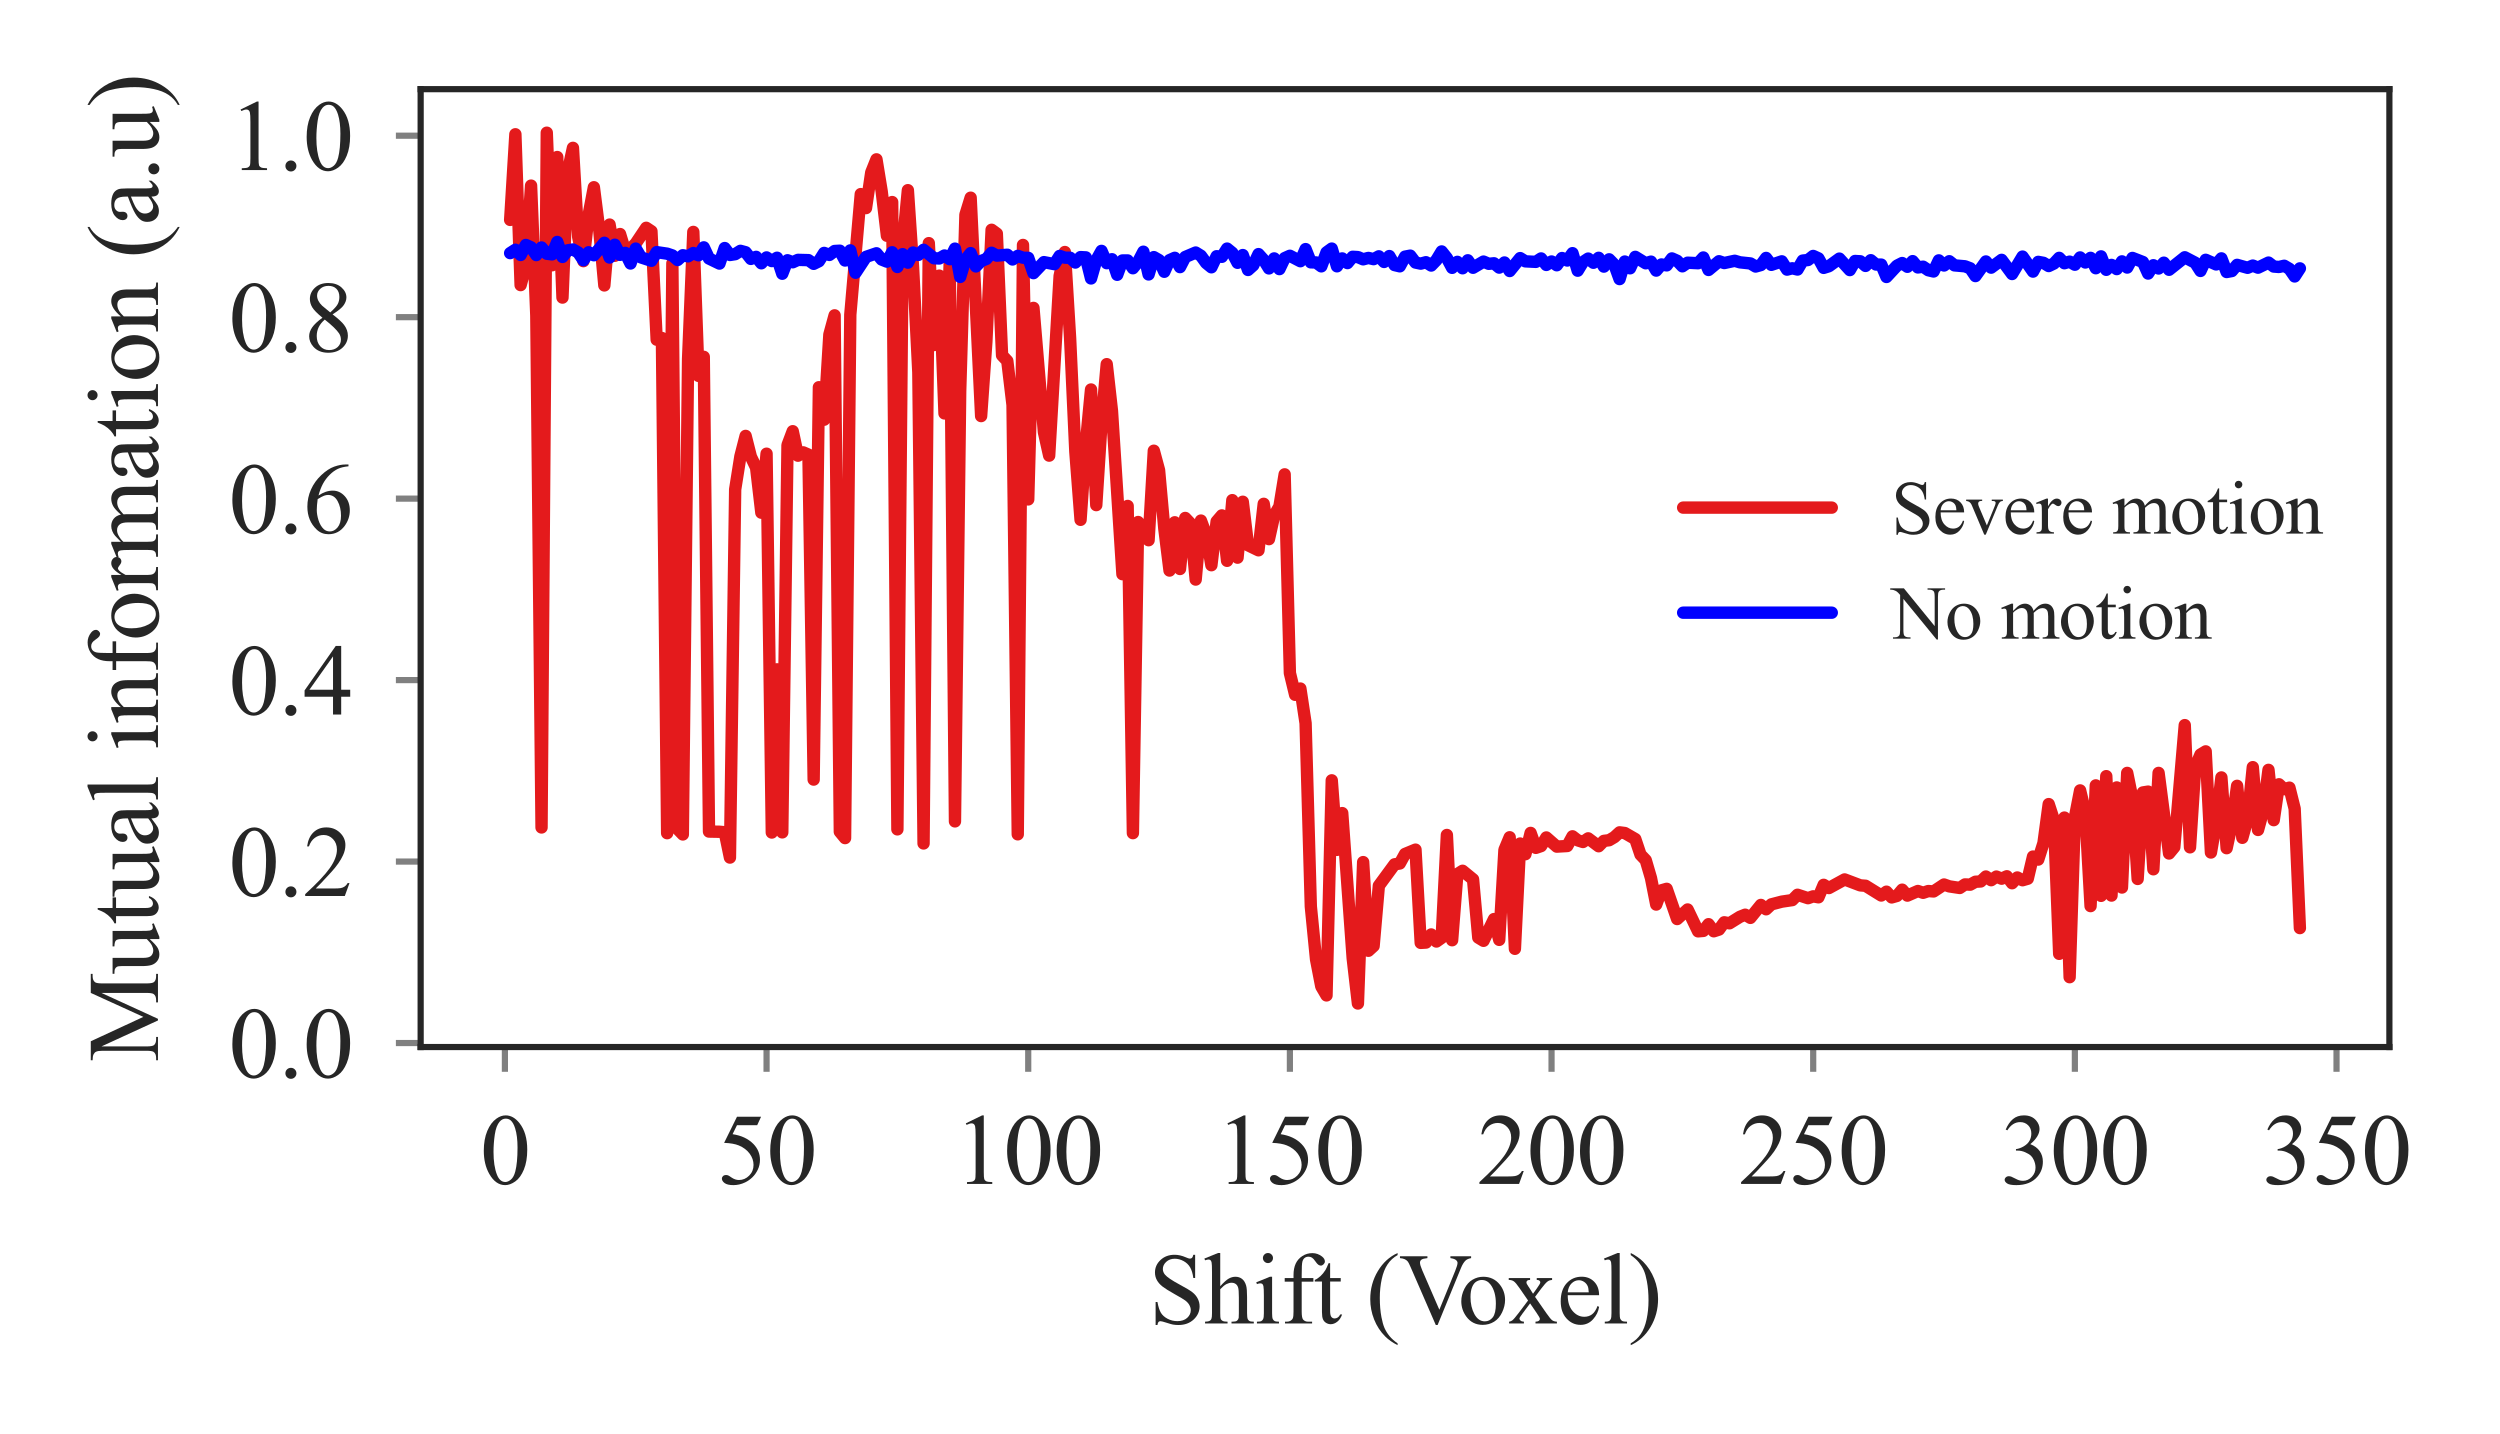 <?xml version="1.0" encoding="utf-8" standalone="no"?>
<!DOCTYPE svg PUBLIC "-//W3C//DTD SVG 1.1//EN"
  "http://www.w3.org/Graphics/SVG/1.1/DTD/svg11.dtd">
<svg xmlns:xlink="http://www.w3.org/1999/xlink" width="201.865pt" height="115.776pt" viewBox="0 0 201.865 115.776" xmlns="http://www.w3.org/2000/svg" version="1.1">
 <defs>
  <style type="text/css">*{stroke-linejoin: round; stroke-linecap: butt}</style>
 </defs>
 <g id="figure_1">
  <g id="patch_1">
   <path d="M 0 115.776 
L 201.865 115.776 
L 201.865 0 
L 0 0 
z
" style="fill: #ffffff"/>
  </g>
  <g id="axes_1">
   <g id="patch_2">
    <path d="M 33.966 84.543 
L 192.933 84.543 
L 192.933 7.2 
L 33.966 7.2 
z
" style="fill: #ffffff"/>
   </g>
   <g id="matplotlib.axis_1">
    <g id="xtick_1">
     <g id="line2d_1">
      <defs>
       <path id="m881d71e0f3" d="M 0 0 
L 0 2 
" style="stroke: #808080; stroke-width: 0.5"/>
      </defs>
      <g>
       <use xlink:href="#m881d71e0f3" x="40.769" y="84.543" style="fill: #808080; stroke: #808080; stroke-width: 0.5"/>
      </g>
     </g>
     <g id="text_1">
      <!-- 0 -->
      <g style="fill: #262626" transform="translate(38.769 95.598) scale(0.08 -0.08)">
       <defs>
        <path id="TimesNewRomanPSMT-30" d="M 231 2094 
Q 231 2819 450 3342 
Q 669 3866 1031 4122 
Q 1313 4325 1613 4325 
Q 2100 4325 2488 3828 
Q 2972 3213 2972 2159 
Q 2972 1422 2759 906 
Q 2547 391 2217 158 
Q 1888 -75 1581 -75 
Q 975 -75 572 641 
Q 231 1244 231 2094 
z
M 844 2016 
Q 844 1141 1059 588 
Q 1238 122 1591 122 
Q 1759 122 1940 273 
Q 2122 425 2216 781 
Q 2359 1319 2359 2297 
Q 2359 3022 2209 3506 
Q 2097 3866 1919 4016 
Q 1791 4119 1609 4119 
Q 1397 4119 1231 3928 
Q 1006 3669 925 3112 
Q 844 2556 844 2016 
z
" transform="scale(0.016)"/>
       </defs>
       <use xlink:href="#TimesNewRomanPSMT-30"/>
      </g>
     </g>
    </g>
    <g id="xtick_2">
     <g id="line2d_2">
      <g>
       <use xlink:href="#m881d71e0f3" x="61.897" y="84.543" style="fill: #808080; stroke: #808080; stroke-width: 0.5"/>
      </g>
     </g>
     <g id="text_2">
      <!-- 50 -->
      <g style="fill: #262626" transform="translate(57.897 95.598) scale(0.08 -0.08)">
       <defs>
        <path id="TimesNewRomanPSMT-35" d="M 2778 4238 
L 2534 3706 
L 1259 3706 
L 981 3138 
Q 1809 3016 2294 2522 
Q 2709 2097 2709 1522 
Q 2709 1188 2573 903 
Q 2438 619 2231 419 
Q 2025 219 1772 97 
Q 1413 -75 1034 -75 
Q 653 -75 479 54 
Q 306 184 306 341 
Q 306 428 378 495 
Q 450 563 559 563 
Q 641 563 702 538 
Q 763 513 909 409 
Q 1144 247 1384 247 
Q 1750 247 2026 523 
Q 2303 800 2303 1197 
Q 2303 1581 2056 1914 
Q 1809 2247 1375 2428 
Q 1034 2569 447 2591 
L 1259 4238 
L 2778 4238 
z
" transform="scale(0.016)"/>
       </defs>
       <use xlink:href="#TimesNewRomanPSMT-35"/>
       <use xlink:href="#TimesNewRomanPSMT-30" x="50"/>
      </g>
     </g>
    </g>
    <g id="xtick_3">
     <g id="line2d_3">
      <g>
       <use xlink:href="#m881d71e0f3" x="83.025" y="84.543" style="fill: #808080; stroke: #808080; stroke-width: 0.5"/>
      </g>
     </g>
     <g id="text_3">
      <!-- 100 -->
      <g style="fill: #262626" transform="translate(77.025 95.598) scale(0.08 -0.08)">
       <defs>
        <path id="TimesNewRomanPSMT-31" d="M 750 3822 
L 1781 4325 
L 1884 4325 
L 1884 747 
Q 1884 391 1914 303 
Q 1944 216 2037 169 
Q 2131 122 2419 116 
L 2419 0 
L 825 0 
L 825 116 
Q 1125 122 1212 167 
Q 1300 213 1334 289 
Q 1369 366 1369 747 
L 1369 3034 
Q 1369 3497 1338 3628 
Q 1316 3728 1258 3775 
Q 1200 3822 1119 3822 
Q 1003 3822 797 3725 
L 750 3822 
z
" transform="scale(0.016)"/>
       </defs>
       <use xlink:href="#TimesNewRomanPSMT-31"/>
       <use xlink:href="#TimesNewRomanPSMT-30" x="50"/>
       <use xlink:href="#TimesNewRomanPSMT-30" x="100"/>
      </g>
     </g>
    </g>
    <g id="xtick_4">
     <g id="line2d_4">
      <g>
       <use xlink:href="#m881d71e0f3" x="104.153" y="84.543" style="fill: #808080; stroke: #808080; stroke-width: 0.5"/>
      </g>
     </g>
     <g id="text_4">
      <!-- 150 -->
      <g style="fill: #262626" transform="translate(98.153 95.598) scale(0.08 -0.08)">
       <use xlink:href="#TimesNewRomanPSMT-31"/>
       <use xlink:href="#TimesNewRomanPSMT-35" x="50"/>
       <use xlink:href="#TimesNewRomanPSMT-30" x="100"/>
      </g>
     </g>
    </g>
    <g id="xtick_5">
     <g id="line2d_5">
      <g>
       <use xlink:href="#m881d71e0f3" x="125.281" y="84.543" style="fill: #808080; stroke: #808080; stroke-width: 0.5"/>
      </g>
     </g>
     <g id="text_5">
      <!-- 200 -->
      <g style="fill: #262626" transform="translate(119.281 95.598) scale(0.08 -0.08)">
       <defs>
        <path id="TimesNewRomanPSMT-32" d="M 2934 816 
L 2638 0 
L 138 0 
L 138 116 
Q 1241 1122 1691 1759 
Q 2141 2397 2141 2925 
Q 2141 3328 1894 3587 
Q 1647 3847 1303 3847 
Q 991 3847 742 3664 
Q 494 3481 375 3128 
L 259 3128 
Q 338 3706 661 4015 
Q 984 4325 1469 4325 
Q 1984 4325 2329 3994 
Q 2675 3663 2675 3213 
Q 2675 2891 2525 2569 
Q 2294 2063 1775 1497 
Q 997 647 803 472 
L 1909 472 
Q 2247 472 2383 497 
Q 2519 522 2628 598 
Q 2738 675 2819 816 
L 2934 816 
z
" transform="scale(0.016)"/>
       </defs>
       <use xlink:href="#TimesNewRomanPSMT-32"/>
       <use xlink:href="#TimesNewRomanPSMT-30" x="50"/>
       <use xlink:href="#TimesNewRomanPSMT-30" x="100"/>
      </g>
     </g>
    </g>
    <g id="xtick_6">
     <g id="line2d_6">
      <g>
       <use xlink:href="#m881d71e0f3" x="146.409" y="84.543" style="fill: #808080; stroke: #808080; stroke-width: 0.5"/>
      </g>
     </g>
     <g id="text_6">
      <!-- 250 -->
      <g style="fill: #262626" transform="translate(140.409 95.598) scale(0.08 -0.08)">
       <use xlink:href="#TimesNewRomanPSMT-32"/>
       <use xlink:href="#TimesNewRomanPSMT-35" x="50"/>
       <use xlink:href="#TimesNewRomanPSMT-30" x="100"/>
      </g>
     </g>
    </g>
    <g id="xtick_7">
     <g id="line2d_7">
      <g>
       <use xlink:href="#m881d71e0f3" x="167.537" y="84.543" style="fill: #808080; stroke: #808080; stroke-width: 0.5"/>
      </g>
     </g>
     <g id="text_7">
      <!-- 300 -->
      <g style="fill: #262626" transform="translate(161.537 95.598) scale(0.08 -0.08)">
       <defs>
        <path id="TimesNewRomanPSMT-33" d="M 325 3431 
Q 506 3859 782 4092 
Q 1059 4325 1472 4325 
Q 1981 4325 2253 3994 
Q 2459 3747 2459 3466 
Q 2459 3003 1878 2509 
Q 2269 2356 2469 2072 
Q 2669 1788 2669 1403 
Q 2669 853 2319 450 
Q 1863 -75 997 -75 
Q 569 -75 414 31 
Q 259 138 259 259 
Q 259 350 332 419 
Q 406 488 509 488 
Q 588 488 669 463 
Q 722 447 909 348 
Q 1097 250 1169 231 
Q 1284 197 1416 197 
Q 1734 197 1970 444 
Q 2206 691 2206 1028 
Q 2206 1275 2097 1509 
Q 2016 1684 1919 1775 
Q 1784 1900 1550 2001 
Q 1316 2103 1072 2103 
L 972 2103 
L 972 2197 
Q 1219 2228 1467 2375 
Q 1716 2522 1828 2728 
Q 1941 2934 1941 3181 
Q 1941 3503 1739 3701 
Q 1538 3900 1238 3900 
Q 753 3900 428 3381 
L 325 3431 
z
" transform="scale(0.016)"/>
       </defs>
       <use xlink:href="#TimesNewRomanPSMT-33"/>
       <use xlink:href="#TimesNewRomanPSMT-30" x="50"/>
       <use xlink:href="#TimesNewRomanPSMT-30" x="100"/>
      </g>
     </g>
    </g>
    <g id="xtick_8">
     <g id="line2d_8">
      <g>
       <use xlink:href="#m881d71e0f3" x="188.665" y="84.543" style="fill: #808080; stroke: #808080; stroke-width: 0.5"/>
      </g>
     </g>
     <g id="text_8">
      <!-- 350 -->
      <g style="fill: #262626" transform="translate(182.665 95.598) scale(0.08 -0.08)">
       <use xlink:href="#TimesNewRomanPSMT-33"/>
       <use xlink:href="#TimesNewRomanPSMT-35" x="50"/>
       <use xlink:href="#TimesNewRomanPSMT-30" x="100"/>
      </g>
     </g>
    </g>
    <g id="text_9">
     <!-- Shift (Voxel) -->
     <g style="fill: #262626" transform="translate(92.747 106.865) scale(0.08 -0.08)">
      <defs>
       <path id="TimesNewRomanPSMT-53" d="M 2934 4334 
L 2934 2869 
L 2819 2869 
Q 2763 3291 2617 3541 
Q 2472 3791 2203 3937 
Q 1934 4084 1647 4084 
Q 1322 4084 1109 3886 
Q 897 3688 897 3434 
Q 897 3241 1031 3081 
Q 1225 2847 1953 2456 
Q 2547 2138 2764 1967 
Q 2981 1797 3098 1565 
Q 3216 1334 3216 1081 
Q 3216 600 2842 251 
Q 2469 -97 1881 -97 
Q 1697 -97 1534 -69 
Q 1438 -53 1133 45 
Q 828 144 747 144 
Q 669 144 623 97 
Q 578 50 556 -97 
L 441 -97 
L 441 1356 
L 556 1356 
Q 638 900 775 673 
Q 913 447 1195 297 
Q 1478 147 1816 147 
Q 2206 147 2432 353 
Q 2659 559 2659 841 
Q 2659 997 2573 1156 
Q 2488 1316 2306 1453 
Q 2184 1547 1640 1851 
Q 1097 2156 867 2337 
Q 638 2519 519 2737 
Q 400 2956 400 3219 
Q 400 3675 750 4004 
Q 1100 4334 1641 4334 
Q 1978 4334 2356 4169 
Q 2531 4091 2603 4091 
Q 2684 4091 2736 4139 
Q 2788 4188 2819 4334 
L 2934 4334 
z
" transform="scale(0.016)"/>
       <path id="TimesNewRomanPSMT-68" d="M 1041 4444 
L 1041 2350 
Q 1388 2731 1591 2839 
Q 1794 2947 1997 2947 
Q 2241 2947 2416 2812 
Q 2591 2678 2675 2391 
Q 2734 2191 2734 1659 
L 2734 647 
Q 2734 375 2778 275 
Q 2809 200 2884 156 
Q 2959 113 3159 113 
L 3159 0 
L 1753 0 
L 1753 113 
L 1819 113 
Q 2019 113 2097 173 
Q 2175 234 2206 353 
Q 2216 403 2216 647 
L 2216 1659 
Q 2216 2128 2167 2275 
Q 2119 2422 2012 2495 
Q 1906 2569 1756 2569 
Q 1603 2569 1437 2487 
Q 1272 2406 1041 2159 
L 1041 647 
Q 1041 353 1073 281 
Q 1106 209 1195 161 
Q 1284 113 1503 113 
L 1503 0 
L 84 0 
L 84 113 
Q 275 113 384 172 
Q 447 203 484 290 
Q 522 378 522 647 
L 522 3238 
Q 522 3728 498 3840 
Q 475 3953 426 3993 
Q 378 4034 297 4034 
Q 231 4034 84 3984 
L 41 4094 
L 897 4444 
L 1041 4444 
z
" transform="scale(0.016)"/>
       <path id="TimesNewRomanPSMT-69" d="M 928 4444 
Q 1059 4444 1151 4351 
Q 1244 4259 1244 4128 
Q 1244 3997 1151 3903 
Q 1059 3809 928 3809 
Q 797 3809 703 3903 
Q 609 3997 609 4128 
Q 609 4259 701 4351 
Q 794 4444 928 4444 
z
M 1188 2947 
L 1188 647 
Q 1188 378 1227 289 
Q 1266 200 1342 156 
Q 1419 113 1622 113 
L 1622 0 
L 231 0 
L 231 113 
Q 441 113 512 153 
Q 584 194 626 287 
Q 669 381 669 647 
L 669 1750 
Q 669 2216 641 2353 
Q 619 2453 572 2492 
Q 525 2531 444 2531 
Q 356 2531 231 2484 
L 188 2597 
L 1050 2947 
L 1188 2947 
z
" transform="scale(0.016)"/>
       <path id="TimesNewRomanPSMT-66" d="M 1319 2638 
L 1319 756 
Q 1319 356 1406 250 
Q 1522 113 1716 113 
L 1975 113 
L 1975 0 
L 266 0 
L 266 113 
L 394 113 
Q 519 113 622 175 
Q 725 238 764 344 
Q 803 450 803 756 
L 803 2638 
L 247 2638 
L 247 2863 
L 803 2863 
L 803 3050 
Q 803 3478 940 3775 
Q 1078 4072 1361 4255 
Q 1644 4438 1997 4438 
Q 2325 4438 2600 4225 
Q 2781 4084 2781 3909 
Q 2781 3816 2700 3733 
Q 2619 3650 2525 3650 
Q 2453 3650 2373 3701 
Q 2294 3753 2178 3923 
Q 2063 4094 1966 4153 
Q 1869 4213 1750 4213 
Q 1606 4213 1506 4136 
Q 1406 4059 1362 3898 
Q 1319 3738 1319 3069 
L 1319 2863 
L 2056 2863 
L 2056 2638 
L 1319 2638 
z
" transform="scale(0.016)"/>
       <path id="TimesNewRomanPSMT-74" d="M 1031 3803 
L 1031 2863 
L 1700 2863 
L 1700 2644 
L 1031 2644 
L 1031 788 
Q 1031 509 1111 412 
Q 1191 316 1316 316 
Q 1419 316 1516 380 
Q 1613 444 1666 569 
L 1788 569 
Q 1678 263 1478 108 
Q 1278 -47 1066 -47 
Q 922 -47 784 33 
Q 647 113 581 261 
Q 516 409 516 719 
L 516 2644 
L 63 2644 
L 63 2747 
Q 234 2816 414 2980 
Q 594 3144 734 3369 
Q 806 3488 934 3803 
L 1031 3803 
z
" transform="scale(0.016)"/>
       <path id="TimesNewRomanPSMT-20" transform="scale(0.016)"/>
       <path id="TimesNewRomanPSMT-28" d="M 1988 -1253 
L 1988 -1369 
Q 1516 -1131 1200 -813 
Q 750 -359 506 256 
Q 263 872 263 1534 
Q 263 2503 741 3301 
Q 1219 4100 1988 4444 
L 1988 4313 
Q 1603 4100 1356 3731 
Q 1109 3363 987 2797 
Q 866 2231 866 1616 
Q 866 947 969 400 
Q 1050 -31 1165 -292 
Q 1281 -553 1476 -793 
Q 1672 -1034 1988 -1253 
z
" transform="scale(0.016)"/>
       <path id="TimesNewRomanPSMT-56" d="M 4544 4238 
L 4544 4122 
Q 4319 4081 4203 3978 
Q 4038 3825 3909 3509 
L 2431 -97 
L 2316 -97 
L 728 3556 
Q 606 3838 556 3900 
Q 478 3997 364 4051 
Q 250 4106 56 4122 
L 56 4238 
L 1788 4238 
L 1788 4122 
Q 1494 4094 1406 4022 
Q 1319 3950 1319 3838 
Q 1319 3681 1463 3350 
L 2541 866 
L 3541 3319 
Q 3688 3681 3688 3822 
Q 3688 3913 3597 3995 
Q 3506 4078 3291 4113 
Q 3275 4116 3238 4122 
L 3238 4238 
L 4544 4238 
z
" transform="scale(0.016)"/>
       <path id="TimesNewRomanPSMT-6f" d="M 1600 2947 
Q 2250 2947 2644 2453 
Q 2978 2031 2978 1484 
Q 2978 1100 2793 706 
Q 2609 313 2286 112 
Q 1963 -88 1566 -88 
Q 919 -88 538 428 
Q 216 863 216 1403 
Q 216 1797 411 2186 
Q 606 2575 925 2761 
Q 1244 2947 1600 2947 
z
M 1503 2744 
Q 1338 2744 1170 2645 
Q 1003 2547 900 2300 
Q 797 2053 797 1666 
Q 797 1041 1045 587 
Q 1294 134 1700 134 
Q 2003 134 2200 384 
Q 2397 634 2397 1244 
Q 2397 2006 2069 2444 
Q 1847 2744 1503 2744 
z
" transform="scale(0.016)"/>
       <path id="TimesNewRomanPSMT-78" d="M 84 2863 
L 1431 2863 
L 1431 2747 
Q 1303 2747 1251 2703 
Q 1200 2659 1200 2588 
Q 1200 2513 1309 2356 
Q 1344 2306 1413 2200 
L 1616 1875 
L 1850 2200 
Q 2075 2509 2075 2591 
Q 2075 2656 2022 2701 
Q 1969 2747 1850 2747 
L 1850 2863 
L 2819 2863 
L 2819 2747 
Q 2666 2738 2553 2663 
Q 2400 2556 2134 2200 
L 1744 1678 
L 2456 653 
Q 2719 275 2831 198 
Q 2944 122 3122 113 
L 3122 0 
L 1772 0 
L 1772 113 
Q 1913 113 1991 175 
Q 2050 219 2050 291 
Q 2050 363 1850 653 
L 1431 1266 
L 972 653 
Q 759 369 759 316 
Q 759 241 829 180 
Q 900 119 1041 113 
L 1041 0 
L 106 0 
L 106 113 
Q 219 128 303 191 
Q 422 281 703 653 
L 1303 1450 
L 759 2238 
Q 528 2575 401 2661 
Q 275 2747 84 2747 
L 84 2863 
z
" transform="scale(0.016)"/>
       <path id="TimesNewRomanPSMT-65" d="M 681 1784 
Q 678 1147 991 784 
Q 1303 422 1725 422 
Q 2006 422 2214 576 
Q 2422 731 2563 1106 
L 2659 1044 
Q 2594 616 2278 264 
Q 1963 -88 1488 -88 
Q 972 -88 605 314 
Q 238 716 238 1394 
Q 238 2128 614 2539 
Q 991 2950 1559 2950 
Q 2041 2950 2350 2633 
Q 2659 2316 2659 1784 
L 681 1784 
z
M 681 1966 
L 2006 1966 
Q 1991 2241 1941 2353 
Q 1863 2528 1708 2628 
Q 1553 2728 1384 2728 
Q 1125 2728 920 2526 
Q 716 2325 681 1966 
z
" transform="scale(0.016)"/>
       <path id="TimesNewRomanPSMT-6c" d="M 1184 4444 
L 1184 647 
Q 1184 378 1223 290 
Q 1263 203 1344 158 
Q 1425 113 1647 113 
L 1647 0 
L 244 0 
L 244 113 
Q 441 113 512 153 
Q 584 194 625 287 
Q 666 381 666 647 
L 666 3247 
Q 666 3731 644 3842 
Q 622 3953 573 3993 
Q 525 4034 450 4034 
Q 369 4034 244 3984 
L 191 4094 
L 1044 4444 
L 1184 4444 
z
" transform="scale(0.016)"/>
       <path id="TimesNewRomanPSMT-29" d="M 144 4313 
L 144 4444 
Q 619 4209 934 3891 
Q 1381 3434 1625 2820 
Q 1869 2206 1869 1541 
Q 1869 572 1392 -226 
Q 916 -1025 144 -1369 
L 144 -1253 
Q 528 -1038 776 -670 
Q 1025 -303 1145 264 
Q 1266 831 1266 1447 
Q 1266 2113 1163 2663 
Q 1084 3094 967 3353 
Q 850 3613 656 3853 
Q 463 4094 144 4313 
z
" transform="scale(0.016)"/>
      </defs>
      <use xlink:href="#TimesNewRomanPSMT-53"/>
      <use xlink:href="#TimesNewRomanPSMT-68" x="55.615"/>
      <use xlink:href="#TimesNewRomanPSMT-69" x="105.615"/>
      <use xlink:href="#TimesNewRomanPSMT-66" x="133.398"/>
      <use xlink:href="#TimesNewRomanPSMT-74" x="166.699"/>
      <use xlink:href="#TimesNewRomanPSMT-20" x="194.482"/>
      <use xlink:href="#TimesNewRomanPSMT-28" x="219.482"/>
      <use xlink:href="#TimesNewRomanPSMT-56" x="252.783"/>
      <use xlink:href="#TimesNewRomanPSMT-6f" x="312.125"/>
      <use xlink:href="#TimesNewRomanPSMT-78" x="362.125"/>
      <use xlink:href="#TimesNewRomanPSMT-65" x="412.125"/>
      <use xlink:href="#TimesNewRomanPSMT-6c" x="456.51"/>
      <use xlink:href="#TimesNewRomanPSMT-29" x="484.293"/>
     </g>
    </g>
   </g>
   <g id="matplotlib.axis_2">
    <g id="ytick_1">
     <g id="line2d_9">
      <defs>
       <path id="m1d98b026d6" d="M 0 0 
L -2 0 
" style="stroke: #808080; stroke-width: 0.5"/>
      </defs>
      <g>
       <use xlink:href="#m1d98b026d6" x="33.966" y="84.221" style="fill: #808080; stroke: #808080; stroke-width: 0.5"/>
      </g>
     </g>
     <g id="text_10">
      <!-- 0.0 -->
      <g style="fill: #262626" transform="translate(18.466 86.999) scale(0.08 -0.08)">
       <defs>
        <path id="TimesNewRomanPSMT-2e" d="M 800 606 
Q 947 606 1047 504 
Q 1147 403 1147 259 
Q 1147 116 1045 14 
Q 944 -88 800 -88 
Q 656 -88 554 14 
Q 453 116 453 259 
Q 453 406 554 506 
Q 656 606 800 606 
z
" transform="scale(0.016)"/>
       </defs>
       <use xlink:href="#TimesNewRomanPSMT-30"/>
       <use xlink:href="#TimesNewRomanPSMT-2e" x="50"/>
       <use xlink:href="#TimesNewRomanPSMT-30" x="75"/>
      </g>
     </g>
    </g>
    <g id="ytick_2">
     <g id="line2d_10">
      <g>
       <use xlink:href="#m1d98b026d6" x="33.966" y="69.568" style="fill: #808080; stroke: #808080; stroke-width: 0.5"/>
      </g>
     </g>
     <g id="text_11">
      <!-- 0.2 -->
      <g style="fill: #262626" transform="translate(18.466 72.346) scale(0.08 -0.08)">
       <use xlink:href="#TimesNewRomanPSMT-30"/>
       <use xlink:href="#TimesNewRomanPSMT-2e" x="50"/>
       <use xlink:href="#TimesNewRomanPSMT-32" x="75"/>
      </g>
     </g>
    </g>
    <g id="ytick_3">
     <g id="line2d_11">
      <g>
       <use xlink:href="#m1d98b026d6" x="33.966" y="54.915" style="fill: #808080; stroke: #808080; stroke-width: 0.5"/>
      </g>
     </g>
     <g id="text_12">
      <!-- 0.4 -->
      <g style="fill: #262626" transform="translate(18.466 57.693) scale(0.08 -0.08)">
       <defs>
        <path id="TimesNewRomanPSMT-34" d="M 2978 1563 
L 2978 1119 
L 2409 1119 
L 2409 0 
L 1894 0 
L 1894 1119 
L 100 1119 
L 100 1519 
L 2066 4325 
L 2409 4325 
L 2409 1563 
L 2978 1563 
z
M 1894 1563 
L 1894 3666 
L 406 1563 
L 1894 1563 
z
" transform="scale(0.016)"/>
       </defs>
       <use xlink:href="#TimesNewRomanPSMT-30"/>
       <use xlink:href="#TimesNewRomanPSMT-2e" x="50"/>
       <use xlink:href="#TimesNewRomanPSMT-34" x="75"/>
      </g>
     </g>
    </g>
    <g id="ytick_4">
     <g id="line2d_12">
      <g>
       <use xlink:href="#m1d98b026d6" x="33.966" y="40.262" style="fill: #808080; stroke: #808080; stroke-width: 0.5"/>
      </g>
     </g>
     <g id="text_13">
      <!-- 0.6 -->
      <g style="fill: #262626" transform="translate(18.466 43.04) scale(0.08 -0.08)">
       <defs>
        <path id="TimesNewRomanPSMT-36" d="M 2869 4325 
L 2869 4209 
Q 2456 4169 2195 4045 
Q 1934 3922 1679 3669 
Q 1425 3416 1258 3105 
Q 1091 2794 978 2366 
Q 1428 2675 1881 2675 
Q 2316 2675 2634 2325 
Q 2953 1975 2953 1425 
Q 2953 894 2631 456 
Q 2244 -75 1606 -75 
Q 1172 -75 869 213 
Q 275 772 275 1663 
Q 275 2231 503 2743 
Q 731 3256 1154 3653 
Q 1578 4050 1965 4187 
Q 2353 4325 2688 4325 
L 2869 4325 
z
M 925 2138 
Q 869 1716 869 1456 
Q 869 1156 980 804 
Q 1091 453 1309 247 
Q 1469 100 1697 100 
Q 1969 100 2183 356 
Q 2397 613 2397 1088 
Q 2397 1622 2184 2012 
Q 1972 2403 1581 2403 
Q 1463 2403 1327 2353 
Q 1191 2303 925 2138 
z
" transform="scale(0.016)"/>
       </defs>
       <use xlink:href="#TimesNewRomanPSMT-30"/>
       <use xlink:href="#TimesNewRomanPSMT-2e" x="50"/>
       <use xlink:href="#TimesNewRomanPSMT-36" x="75"/>
      </g>
     </g>
    </g>
    <g id="ytick_5">
     <g id="line2d_13">
      <g>
       <use xlink:href="#m1d98b026d6" x="33.966" y="25.61" style="fill: #808080; stroke: #808080; stroke-width: 0.5"/>
      </g>
     </g>
     <g id="text_14">
      <!-- 0.8 -->
      <g style="fill: #262626" transform="translate(18.466 28.387) scale(0.08 -0.08)">
       <defs>
        <path id="TimesNewRomanPSMT-38" d="M 1228 2134 
Q 725 2547 579 2797 
Q 434 3047 434 3316 
Q 434 3728 753 4026 
Q 1072 4325 1600 4325 
Q 2113 4325 2425 4047 
Q 2738 3769 2738 3413 
Q 2738 3175 2569 2928 
Q 2400 2681 1866 2347 
Q 2416 1922 2594 1678 
Q 2831 1359 2831 1006 
Q 2831 559 2490 242 
Q 2150 -75 1597 -75 
Q 994 -75 656 303 
Q 388 606 388 966 
Q 388 1247 577 1523 
Q 766 1800 1228 2134 
z
M 1719 2469 
Q 2094 2806 2194 3001 
Q 2294 3197 2294 3444 
Q 2294 3772 2109 3958 
Q 1925 4144 1606 4144 
Q 1288 4144 1088 3959 
Q 888 3775 888 3528 
Q 888 3366 970 3203 
Q 1053 3041 1206 2894 
L 1719 2469 
z
M 1375 2016 
Q 1116 1797 991 1539 
Q 866 1281 866 981 
Q 866 578 1086 336 
Q 1306 94 1647 94 
Q 1984 94 2187 284 
Q 2391 475 2391 747 
Q 2391 972 2272 1150 
Q 2050 1481 1375 2016 
z
" transform="scale(0.016)"/>
       </defs>
       <use xlink:href="#TimesNewRomanPSMT-30"/>
       <use xlink:href="#TimesNewRomanPSMT-2e" x="50"/>
       <use xlink:href="#TimesNewRomanPSMT-38" x="75"/>
      </g>
     </g>
    </g>
    <g id="ytick_6">
     <g id="line2d_14">
      <g>
       <use xlink:href="#m1d98b026d6" x="33.966" y="10.957" style="fill: #808080; stroke: #808080; stroke-width: 0.5"/>
      </g>
     </g>
     <g id="text_15">
      <!-- 1.0 -->
      <g style="fill: #262626" transform="translate(18.466 13.734) scale(0.08 -0.08)">
       <use xlink:href="#TimesNewRomanPSMT-31"/>
       <use xlink:href="#TimesNewRomanPSMT-2e" x="50"/>
       <use xlink:href="#TimesNewRomanPSMT-30" x="75"/>
      </g>
     </g>
    </g>
    <g id="text_16">
     <!-- Mutual information (a.u) -->
     <g style="fill: #262626" transform="translate(12.755 85.75) rotate(-90) scale(0.08 -0.08)">
      <defs>
       <path id="TimesNewRomanPSMT-4d" d="M 2619 0 
L 981 3566 
L 981 734 
Q 981 344 1066 247 
Q 1181 116 1431 116 
L 1581 116 
L 1581 0 
L 106 0 
L 106 116 
L 256 116 
Q 525 116 638 278 
Q 706 378 706 734 
L 706 3503 
Q 706 3784 644 3909 
Q 600 4000 483 4061 
Q 366 4122 106 4122 
L 106 4238 
L 1306 4238 
L 2844 922 
L 4356 4238 
L 5556 4238 
L 5556 4122 
L 5409 4122 
Q 5138 4122 5025 3959 
Q 4956 3859 4956 3503 
L 4956 734 
Q 4956 344 5044 247 
Q 5159 116 5409 116 
L 5556 116 
L 5556 0 
L 3756 0 
L 3756 116 
L 3906 116 
Q 4178 116 4288 278 
Q 4356 378 4356 734 
L 4356 3566 
L 2722 0 
L 2619 0 
z
" transform="scale(0.016)"/>
       <path id="TimesNewRomanPSMT-75" d="M 2709 2863 
L 2709 1128 
Q 2709 631 2732 520 
Q 2756 409 2807 365 
Q 2859 322 2928 322 
Q 3025 322 3147 375 
L 3191 266 
L 2334 -88 
L 2194 -88 
L 2194 519 
Q 1825 119 1631 15 
Q 1438 -88 1222 -88 
Q 981 -88 804 51 
Q 628 191 559 409 
Q 491 628 491 1028 
L 491 2306 
Q 491 2509 447 2587 
Q 403 2666 317 2708 
Q 231 2750 6 2747 
L 6 2863 
L 1009 2863 
L 1009 947 
Q 1009 547 1148 422 
Q 1288 297 1484 297 
Q 1619 297 1789 381 
Q 1959 466 2194 703 
L 2194 2325 
Q 2194 2569 2105 2655 
Q 2016 2741 1734 2747 
L 1734 2863 
L 2709 2863 
z
" transform="scale(0.016)"/>
       <path id="TimesNewRomanPSMT-61" d="M 1822 413 
Q 1381 72 1269 19 
Q 1100 -59 909 -59 
Q 613 -59 420 144 
Q 228 347 228 678 
Q 228 888 322 1041 
Q 450 1253 767 1440 
Q 1084 1628 1822 1897 
L 1822 2009 
Q 1822 2438 1686 2597 
Q 1550 2756 1291 2756 
Q 1094 2756 978 2650 
Q 859 2544 859 2406 
L 866 2225 
Q 866 2081 792 2003 
Q 719 1925 600 1925 
Q 484 1925 411 2006 
Q 338 2088 338 2228 
Q 338 2497 613 2722 
Q 888 2947 1384 2947 
Q 1766 2947 2009 2819 
Q 2194 2722 2281 2516 
Q 2338 2381 2338 1966 
L 2338 994 
Q 2338 584 2353 492 
Q 2369 400 2405 369 
Q 2441 338 2488 338 
Q 2538 338 2575 359 
Q 2641 400 2828 588 
L 2828 413 
Q 2478 -56 2159 -56 
Q 2006 -56 1915 50 
Q 1825 156 1822 413 
z
M 1822 616 
L 1822 1706 
Q 1350 1519 1213 1441 
Q 966 1303 859 1153 
Q 753 1003 753 825 
Q 753 600 887 451 
Q 1022 303 1197 303 
Q 1434 303 1822 616 
z
" transform="scale(0.016)"/>
       <path id="TimesNewRomanPSMT-6e" d="M 1034 2341 
Q 1538 2947 1994 2947 
Q 2228 2947 2397 2830 
Q 2566 2713 2666 2444 
Q 2734 2256 2734 1869 
L 2734 647 
Q 2734 375 2778 278 
Q 2813 200 2889 156 
Q 2966 113 3172 113 
L 3172 0 
L 1756 0 
L 1756 113 
L 1816 113 
Q 2016 113 2095 173 
Q 2175 234 2206 353 
Q 2219 400 2219 647 
L 2219 1819 
Q 2219 2209 2117 2386 
Q 2016 2563 1775 2563 
Q 1403 2563 1034 2156 
L 1034 647 
Q 1034 356 1069 288 
Q 1113 197 1189 155 
Q 1266 113 1500 113 
L 1500 0 
L 84 0 
L 84 113 
L 147 113 
Q 366 113 442 223 
Q 519 334 519 647 
L 519 1709 
Q 519 2225 495 2337 
Q 472 2450 423 2490 
Q 375 2531 294 2531 
Q 206 2531 84 2484 
L 38 2597 
L 900 2947 
L 1034 2947 
L 1034 2341 
z
" transform="scale(0.016)"/>
       <path id="TimesNewRomanPSMT-72" d="M 1038 2947 
L 1038 2303 
Q 1397 2947 1775 2947 
Q 1947 2947 2059 2842 
Q 2172 2738 2172 2600 
Q 2172 2478 2090 2393 
Q 2009 2309 1897 2309 
Q 1788 2309 1652 2417 
Q 1516 2525 1450 2525 
Q 1394 2525 1328 2463 
Q 1188 2334 1038 2041 
L 1038 669 
Q 1038 431 1097 309 
Q 1138 225 1241 169 
Q 1344 113 1538 113 
L 1538 0 
L 72 0 
L 72 113 
Q 291 113 397 181 
Q 475 231 506 341 
Q 522 394 522 644 
L 522 1753 
Q 522 2253 501 2348 
Q 481 2444 426 2487 
Q 372 2531 291 2531 
Q 194 2531 72 2484 
L 41 2597 
L 906 2947 
L 1038 2947 
z
" transform="scale(0.016)"/>
       <path id="TimesNewRomanPSMT-6d" d="M 1050 2338 
Q 1363 2650 1419 2697 
Q 1559 2816 1721 2881 
Q 1884 2947 2044 2947 
Q 2313 2947 2506 2790 
Q 2700 2634 2766 2338 
Q 3088 2713 3309 2830 
Q 3531 2947 3766 2947 
Q 3994 2947 4170 2830 
Q 4347 2713 4450 2447 
Q 4519 2266 4519 1878 
L 4519 647 
Q 4519 378 4559 278 
Q 4591 209 4675 161 
Q 4759 113 4950 113 
L 4950 0 
L 3538 0 
L 3538 113 
L 3597 113 
Q 3781 113 3884 184 
Q 3956 234 3988 344 
Q 4000 397 4000 647 
L 4000 1878 
Q 4000 2228 3916 2372 
Q 3794 2572 3525 2572 
Q 3359 2572 3192 2489 
Q 3025 2406 2788 2181 
L 2781 2147 
L 2788 2013 
L 2788 647 
Q 2788 353 2820 281 
Q 2853 209 2943 161 
Q 3034 113 3253 113 
L 3253 0 
L 1806 0 
L 1806 113 
Q 2044 113 2133 169 
Q 2222 225 2256 338 
Q 2272 391 2272 647 
L 2272 1878 
Q 2272 2228 2169 2381 
Q 2031 2581 1784 2581 
Q 1616 2581 1450 2491 
Q 1191 2353 1050 2181 
L 1050 647 
Q 1050 366 1089 281 
Q 1128 197 1204 155 
Q 1281 113 1516 113 
L 1516 0 
L 100 0 
L 100 113 
Q 297 113 375 155 
Q 453 197 493 289 
Q 534 381 534 647 
L 534 1741 
Q 534 2213 506 2350 
Q 484 2453 437 2492 
Q 391 2531 309 2531 
Q 222 2531 100 2484 
L 53 2597 
L 916 2947 
L 1050 2947 
L 1050 2338 
z
" transform="scale(0.016)"/>
      </defs>
      <use xlink:href="#TimesNewRomanPSMT-4d"/>
      <use xlink:href="#TimesNewRomanPSMT-75" x="88.916"/>
      <use xlink:href="#TimesNewRomanPSMT-74" x="138.916"/>
      <use xlink:href="#TimesNewRomanPSMT-75" x="166.699"/>
      <use xlink:href="#TimesNewRomanPSMT-61" x="216.699"/>
      <use xlink:href="#TimesNewRomanPSMT-6c" x="261.084"/>
      <use xlink:href="#TimesNewRomanPSMT-20" x="288.867"/>
      <use xlink:href="#TimesNewRomanPSMT-69" x="313.867"/>
      <use xlink:href="#TimesNewRomanPSMT-6e" x="341.65"/>
      <use xlink:href="#TimesNewRomanPSMT-66" x="391.65"/>
      <use xlink:href="#TimesNewRomanPSMT-6f" x="424.951"/>
      <use xlink:href="#TimesNewRomanPSMT-72" x="474.951"/>
      <use xlink:href="#TimesNewRomanPSMT-6d" x="508.252"/>
      <use xlink:href="#TimesNewRomanPSMT-61" x="586.035"/>
      <use xlink:href="#TimesNewRomanPSMT-74" x="630.42"/>
      <use xlink:href="#TimesNewRomanPSMT-69" x="658.203"/>
      <use xlink:href="#TimesNewRomanPSMT-6f" x="685.986"/>
      <use xlink:href="#TimesNewRomanPSMT-6e" x="735.986"/>
      <use xlink:href="#TimesNewRomanPSMT-20" x="785.986"/>
      <use xlink:href="#TimesNewRomanPSMT-28" x="810.986"/>
      <use xlink:href="#TimesNewRomanPSMT-61" x="844.287"/>
      <use xlink:href="#TimesNewRomanPSMT-2e" x="888.672"/>
      <use xlink:href="#TimesNewRomanPSMT-75" x="913.672"/>
      <use xlink:href="#TimesNewRomanPSMT-29" x="963.672"/>
     </g>
    </g>
   </g>
   <g id="line2d_15">
    <path d="M 41.192 17.756 
L 41.615 10.842 
L 42.037 23.02 
L 42.46 21.461 
L 42.882 14.988 
L 43.305 25.49 
L 43.727 66.814 
L 44.15 10.716 
L 44.572 21.42 
L 44.995 12.68 
L 45.418 24.028 
L 45.84 13.891 
L 46.263 11.939 
L 46.685 19.124 
L 47.108 21.087 
L 47.53 17.345 
L 47.953 15.119 
L 48.376 18.442 
L 48.798 23.047 
L 49.221 18.133 
L 49.643 20.655 
L 50.066 18.898 
L 50.488 20.295 
L 50.911 20.104 
L 51.333 19.655 
L 52.179 18.394 
L 52.601 18.674 
L 53.024 27.428 
L 53.446 27.293 
L 53.869 67.275 
L 54.291 21.267 
L 54.714 66.939 
L 55.136 67.378 
L 55.559 28.991 
L 55.982 18.727 
L 56.404 30.353 
L 56.827 28.814 
L 57.249 67.145 
L 58.094 67.161 
L 58.517 67.199 
L 58.94 69.245 
L 59.362 39.518 
L 59.785 36.845 
L 60.207 35.199 
L 60.63 36.877 
L 61.052 37.755 
L 61.475 41.397 
L 61.897 36.635 
L 62.32 67.223 
L 62.743 54.047 
L 63.165 67.21 
L 63.588 35.942 
L 64.01 34.819 
L 64.433 36.796 
L 64.855 36.526 
L 65.278 36.71 
L 65.7 62.948 
L 66.123 31.267 
L 66.546 33.89 
L 66.968 27.014 
L 67.391 25.463 
L 67.813 67.159 
L 68.236 67.672 
L 68.658 25.407 
L 69.504 15.673 
L 69.926 16.802 
L 70.349 13.924 
L 70.771 12.867 
L 71.194 15.461 
L 71.616 19.037 
L 72.039 16.316 
L 72.461 66.967 
L 72.884 19.783 
L 73.307 15.357 
L 73.729 21.631 
L 74.152 30.068 
L 74.574 68.105 
L 74.997 19.633 
L 75.419 27.859 
L 75.842 22.257 
L 76.264 33.382 
L 76.687 21.141 
L 77.11 66.323 
L 77.532 31.559 
L 77.955 17.336 
L 78.377 15.963 
L 79.222 33.596 
L 79.645 27.593 
L 80.068 18.554 
L 80.49 18.862 
L 80.913 28.692 
L 81.335 29.144 
L 81.758 32.704 
L 82.18 67.367 
L 82.603 19.779 
L 83.025 40.326 
L 83.448 24.862 
L 84.293 34.897 
L 84.716 36.79 
L 85.561 22.282 
L 85.983 20.35 
L 86.406 27.292 
L 86.828 36.46 
L 87.251 41.973 
L 87.674 35.876 
L 88.096 31.45 
L 88.519 40.785 
L 88.941 34.186 
L 89.364 29.405 
L 89.786 33.168 
L 90.631 46.362 
L 91.054 40.854 
L 91.477 67.272 
L 91.899 42.151 
L 92.322 42.699 
L 92.744 43.62 
L 93.167 36.395 
L 93.589 37.963 
L 94.012 42.67 
L 94.435 46.069 
L 94.857 42.173 
L 95.28 45.943 
L 95.702 41.824 
L 96.125 42.267 
L 96.547 46.797 
L 96.97 42.035 
L 97.392 43.177 
L 97.815 45.638 
L 98.238 42.108 
L 98.66 41.617 
L 99.083 45.283 
L 99.505 40.385 
L 99.928 45.029 
L 100.35 40.515 
L 100.773 44.025 
L 101.618 44.434 
L 102.041 40.682 
L 102.463 43.533 
L 102.886 41.631 
L 103.308 40.896 
L 103.731 38.302 
L 104.153 54.347 
L 104.576 56.103 
L 104.999 55.597 
L 105.421 58.398 
L 105.844 73.194 
L 106.266 77.471 
L 106.689 79.654 
L 107.111 80.375 
L 107.534 63.009 
L 107.956 68.623 
L 108.379 65.655 
L 109.224 77.371 
L 109.647 81.028 
L 110.069 69.612 
L 110.492 76.771 
L 110.914 76.387 
L 111.337 71.52 
L 112.605 69.792 
L 113.027 69.722 
L 113.45 68.955 
L 114.295 68.605 
L 114.717 76.133 
L 115.14 76.108 
L 115.563 75.454 
L 115.985 76.023 
L 116.408 75.723 
L 116.83 67.421 
L 117.253 75.919 
L 117.675 70.581 
L 118.098 70.312 
L 118.943 71.004 
L 119.366 75.709 
L 119.788 75.966 
L 120.633 74.212 
L 121.056 75.89 
L 121.478 68.623 
L 121.901 67.606 
L 122.323 76.612 
L 122.746 68.112 
L 123.169 68.973 
L 123.591 67.255 
L 124.014 68.461 
L 124.436 68.317 
L 124.859 67.622 
L 125.704 68.361 
L 126.549 68.312 
L 126.972 67.53 
L 127.394 67.853 
L 127.817 67.987 
L 128.239 67.694 
L 129.084 68.33 
L 129.507 67.897 
L 129.93 67.845 
L 130.352 67.596 
L 130.775 67.209 
L 131.197 67.264 
L 132.042 67.75 
L 132.465 69.01 
L 132.887 69.454 
L 133.31 70.899 
L 133.733 73.039 
L 134.155 71.891 
L 134.578 71.77 
L 135.423 74.208 
L 136.268 73.437 
L 137.113 75.201 
L 137.536 75.166 
L 137.958 74.625 
L 138.381 75.197 
L 138.803 75.059 
L 139.226 74.473 
L 139.648 74.553 
L 140.494 74.028 
L 140.916 73.859 
L 141.339 74.114 
L 142.184 73.07 
L 142.606 73.42 
L 143.029 73.024 
L 143.874 72.804 
L 144.719 72.679 
L 145.142 72.248 
L 145.987 72.524 
L 146.409 72.376 
L 146.832 72.453 
L 147.254 71.446 
L 147.677 71.706 
L 148.945 71.011 
L 150.212 71.49 
L 150.635 71.522 
L 151.903 72.308 
L 152.325 72 
L 152.748 72.463 
L 153.17 72.341 
L 153.593 71.838 
L 154.015 72.317 
L 154.861 71.945 
L 155.283 72.09 
L 155.706 71.948 
L 156.128 71.981 
L 156.973 71.42 
L 157.396 71.571 
L 158.241 71.7 
L 158.664 71.414 
L 159.086 71.433 
L 159.509 71.198 
L 159.931 71.175 
L 160.354 70.776 
L 160.776 71.072 
L 161.199 70.78 
L 161.622 70.951 
L 162.044 70.756 
L 162.467 71.316 
L 162.889 70.853 
L 163.312 71.075 
L 163.734 70.952 
L 164.157 69.164 
L 164.579 69.408 
L 165.002 68.073 
L 165.425 64.928 
L 165.847 66.227 
L 166.27 77.018 
L 166.692 66.016 
L 167.115 78.904 
L 167.537 66.001 
L 167.96 63.822 
L 168.382 65.59 
L 168.805 73.163 
L 169.228 63.418 
L 169.65 72.336 
L 170.073 62.672 
L 170.495 72.314 
L 170.918 63.582 
L 171.34 71.664 
L 171.763 62.41 
L 172.186 64.492 
L 172.608 70.971 
L 173.031 63.987 
L 173.453 63.92 
L 173.876 70.19 
L 174.298 62.41 
L 175.143 68.916 
L 175.566 68.403 
L 176.411 58.551 
L 176.834 68.418 
L 177.256 61.939 
L 177.679 60.928 
L 178.101 60.671 
L 178.524 68.837 
L 178.946 66.388 
L 179.369 62.775 
L 179.792 68.487 
L 180.214 66.52 
L 180.637 63.453 
L 181.059 67.649 
L 181.482 66.136 
L 181.904 61.946 
L 182.327 67.014 
L 182.749 65.453 
L 183.172 62.163 
L 183.595 66.223 
L 184.017 63.327 
L 184.44 63.724 
L 184.862 63.6 
L 185.285 65.298 
L 185.707 74.939 
L 185.707 74.939 
" clip-path="url(#p1e45648743)" style="fill: none; stroke: #e41a1c; stroke-linecap: round"/>
   </g>
   <g id="line2d_16">
    <path d="M 41.192 20.438 
L 41.615 20.164 
L 42.037 20.588 
L 42.46 19.78 
L 42.882 19.97 
L 43.305 20.596 
L 43.727 19.983 
L 44.15 20.488 
L 44.572 20.541 
L 44.995 19.537 
L 45.418 20.746 
L 45.84 20.212 
L 46.263 20.145 
L 46.685 20.382 
L 47.108 21.012 
L 47.53 20.37 
L 47.953 20.61 
L 48.798 19.605 
L 49.221 20.793 
L 49.643 19.761 
L 50.066 20.577 
L 50.488 20.42 
L 50.911 21.277 
L 51.333 20.073 
L 51.756 20.784 
L 52.601 21.057 
L 53.024 20.358 
L 53.869 20.483 
L 54.291 20.625 
L 54.714 20.994 
L 55.136 20.609 
L 55.559 20.698 
L 55.982 20.432 
L 56.404 20.614 
L 56.827 19.973 
L 57.249 20.874 
L 58.094 21.283 
L 58.517 20.029 
L 58.94 20.589 
L 59.362 20.523 
L 59.785 20.254 
L 60.207 20.367 
L 60.63 20.905 
L 61.052 20.74 
L 61.475 21.259 
L 61.897 20.786 
L 62.32 21.08 
L 62.743 20.812 
L 63.165 22.103 
L 63.588 21.015 
L 64.01 21.177 
L 64.433 20.983 
L 65.278 21.005 
L 65.7 21.304 
L 66.123 21.093 
L 66.546 20.422 
L 66.968 20.585 
L 67.391 20.267 
L 67.813 20.243 
L 68.236 21.035 
L 68.658 20.218 
L 69.081 22.025 
L 69.926 20.742 
L 70.771 20.452 
L 71.194 20.958 
L 71.616 21.126 
L 72.039 20.37 
L 72.461 21.558 
L 72.884 20.524 
L 73.307 21.209 
L 73.729 20.392 
L 74.152 20.583 
L 74.574 20.169 
L 75.419 20.854 
L 75.842 20.871 
L 76.264 20.63 
L 76.687 20.927 
L 77.11 20.076 
L 77.532 22.36 
L 77.955 20.971 
L 78.377 20.44 
L 78.8 21.513 
L 79.222 21.075 
L 79.645 20.91 
L 80.068 20.41 
L 80.49 20.641 
L 81.335 20.568 
L 81.758 20.951 
L 82.18 20.661 
L 82.603 20.812 
L 83.025 20.82 
L 83.448 22.054 
L 84.293 21.166 
L 85.138 21.33 
L 85.561 20.665 
L 85.983 20.808 
L 86.406 20.813 
L 86.828 21.199 
L 87.251 20.76 
L 87.674 20.782 
L 88.096 22.483 
L 88.519 21.016 
L 88.941 20.258 
L 89.364 21.251 
L 89.786 20.932 
L 90.209 22.188 
L 90.631 21.033 
L 91.054 21.03 
L 91.477 21.659 
L 91.899 21.139 
L 92.322 20.325 
L 92.744 22.16 
L 93.167 20.762 
L 93.589 21.003 
L 94.012 21.944 
L 94.435 21.007 
L 94.857 20.817 
L 95.28 21.568 
L 95.702 20.752 
L 96.547 20.391 
L 96.97 20.651 
L 97.392 21.236 
L 97.815 21.582 
L 98.238 20.69 
L 98.66 20.736 
L 99.083 20.073 
L 99.505 20.416 
L 99.928 21.22 
L 100.35 20.595 
L 100.773 21.798 
L 101.195 21.421 
L 101.618 20.519 
L 102.041 20.988 
L 102.463 21.673 
L 102.886 20.866 
L 103.308 21.729 
L 103.731 20.843 
L 104.153 20.652 
L 104.999 21.092 
L 105.421 20.115 
L 105.844 21.184 
L 106.266 21.19 
L 106.689 21.506 
L 107.111 20.379 
L 107.534 20.072 
L 107.956 21.502 
L 108.379 20.867 
L 108.802 21.242 
L 109.224 20.734 
L 109.647 20.759 
L 110.069 20.939 
L 110.492 20.827 
L 110.914 20.925 
L 111.337 20.697 
L 111.759 21.151 
L 112.182 20.676 
L 112.605 21.404 
L 113.027 21.504 
L 113.45 20.723 
L 113.872 20.642 
L 114.295 21.2 
L 114.717 21.288 
L 115.14 21.173 
L 115.563 21.441 
L 115.985 21.002 
L 116.408 20.303 
L 116.83 20.836 
L 117.253 21.627 
L 117.675 21.144 
L 118.098 21.661 
L 118.52 21.018 
L 118.943 21.621 
L 119.788 21.121 
L 120.211 21.303 
L 120.633 21.259 
L 121.056 21.608 
L 121.478 21.195 
L 121.901 21.884 
L 122.746 20.841 
L 123.169 21.103 
L 124.014 21.145 
L 124.436 20.868 
L 124.859 21.392 
L 125.281 21.114 
L 125.704 21.418 
L 126.127 20.836 
L 126.549 21.036 
L 126.972 20.443 
L 127.394 21.857 
L 127.817 21.16 
L 128.239 20.88 
L 128.662 21.218 
L 129.084 20.817 
L 129.507 21.527 
L 129.93 20.939 
L 130.352 21.368 
L 130.775 22.534 
L 131.197 21.118 
L 131.62 21.663 
L 132.042 20.741 
L 132.887 21.259 
L 133.31 21.126 
L 133.733 21.849 
L 134.155 21.354 
L 134.578 21.428 
L 135 20.867 
L 135.423 21.057 
L 135.845 21.503 
L 136.268 21.211 
L 137.113 21.254 
L 137.536 20.791 
L 137.958 21.798 
L 138.803 21.094 
L 139.226 21.239 
L 140.071 21.057 
L 140.494 21.182 
L 141.339 21.271 
L 141.761 21.521 
L 142.184 21.401 
L 142.606 20.827 
L 143.029 21.385 
L 143.874 21.102 
L 144.297 21.77 
L 144.719 21.662 
L 145.142 21.763 
L 145.564 21.04 
L 145.987 20.996 
L 146.409 20.667 
L 146.832 20.861 
L 147.254 21.629 
L 147.677 21.496 
L 148.522 20.882 
L 149.367 21.808 
L 149.79 21.073 
L 150.212 21.098 
L 150.635 21.471 
L 151.058 21.011 
L 151.48 21.359 
L 151.903 21.366 
L 152.325 22.364 
L 153.17 21.455 
L 153.593 21.24 
L 154.015 21.542 
L 154.438 21.086 
L 154.861 21.595 
L 155.283 21.534 
L 155.706 21.822 
L 156.128 21.921 
L 156.551 21.024 
L 156.973 21.438 
L 157.396 21.093 
L 157.818 21.428 
L 158.664 21.502 
L 159.086 21.662 
L 159.509 22.291 
L 160.354 21.113 
L 160.776 21.612 
L 161.622 20.982 
L 162.467 22.125 
L 163.312 20.719 
L 164.157 21.93 
L 164.579 21.145 
L 165.002 21.223 
L 165.425 21.482 
L 165.847 21.277 
L 166.27 20.821 
L 166.692 21.254 
L 167.115 21.127 
L 167.537 21.375 
L 167.96 20.787 
L 168.382 21.196 
L 168.805 20.821 
L 169.228 21.658 
L 169.65 20.701 
L 170.073 21.786 
L 170.495 21.39 
L 170.918 21.727 
L 171.34 21.105 
L 171.763 21.603 
L 172.186 20.828 
L 173.031 21.157 
L 173.453 22.087 
L 173.876 21.417 
L 174.298 21.68 
L 174.721 21.211 
L 175.143 21.784 
L 176.411 20.774 
L 177.256 21.215 
L 177.679 21.877 
L 178.101 20.978 
L 178.946 21.352 
L 179.369 20.863 
L 179.792 21.963 
L 180.214 21.885 
L 180.637 21.386 
L 181.482 21.624 
L 181.904 21.444 
L 182.327 21.614 
L 183.172 21.202 
L 183.595 21.524 
L 184.017 21.557 
L 184.44 21.459 
L 184.862 21.707 
L 185.285 22.322 
L 185.707 21.669 
L 185.707 21.669 
" clip-path="url(#p1e45648743)" style="fill: none; stroke: #0000ff; stroke-linecap: round"/>
   </g>
   <g id="patch_3">
    <path d="M 33.966 84.543 
L 33.966 7.2 
" style="fill: none; stroke: #262626; stroke-width: 0.5; stroke-linejoin: miter; stroke-linecap: square"/>
   </g>
   <g id="patch_4">
    <path d="M 192.933 84.543 
L 192.933 7.2 
" style="fill: none; stroke: #262626; stroke-width: 0.5; stroke-linejoin: miter; stroke-linecap: square"/>
   </g>
   <g id="patch_5">
    <path d="M 33.966 84.543 
L 192.933 84.543 
" style="fill: none; stroke: #262626; stroke-width: 0.5; stroke-linejoin: miter; stroke-linecap: square"/>
   </g>
   <g id="patch_6">
    <path d="M 33.966 7.2 
L 192.933 7.2 
" style="fill: none; stroke: #262626; stroke-width: 0.5; stroke-linejoin: miter; stroke-linecap: square"/>
   </g>
   <g id="legend_1">
    <g id="line2d_17">
     <path d="M 135.908 40.988 
L 141.908 40.988 
L 147.908 40.988 
" style="fill: none; stroke: #e41a1c; stroke-linecap: round"/>
    </g>
    <g id="text_17">
     <!-- Severe motion -->
     <g style="fill: #262626" transform="translate(152.708 43.088) scale(0.06 -0.06)">
      <defs>
       <path id="TimesNewRomanPSMT-76" d="M 53 2863 
L 1400 2863 
L 1400 2747 
L 1313 2747 
Q 1191 2747 1127 2687 
Q 1063 2628 1063 2528 
Q 1063 2419 1128 2269 
L 1794 688 
L 2463 2328 
Q 2534 2503 2534 2594 
Q 2534 2638 2509 2666 
Q 2475 2713 2422 2730 
Q 2369 2747 2206 2747 
L 2206 2863 
L 3141 2863 
L 3141 2747 
Q 2978 2734 2916 2681 
Q 2806 2588 2719 2369 
L 1703 -88 
L 1575 -88 
L 553 2328 
Q 484 2497 421 2570 
Q 359 2644 263 2694 
Q 209 2722 53 2747 
L 53 2863 
z
" transform="scale(0.016)"/>
      </defs>
      <use xlink:href="#TimesNewRomanPSMT-53"/>
      <use xlink:href="#TimesNewRomanPSMT-65" x="55.615"/>
      <use xlink:href="#TimesNewRomanPSMT-76" x="100"/>
      <use xlink:href="#TimesNewRomanPSMT-65" x="150"/>
      <use xlink:href="#TimesNewRomanPSMT-72" x="194.385"/>
      <use xlink:href="#TimesNewRomanPSMT-65" x="227.686"/>
      <use xlink:href="#TimesNewRomanPSMT-20" x="272.07"/>
      <use xlink:href="#TimesNewRomanPSMT-6d" x="297.07"/>
      <use xlink:href="#TimesNewRomanPSMT-6f" x="374.854"/>
      <use xlink:href="#TimesNewRomanPSMT-74" x="424.854"/>
      <use xlink:href="#TimesNewRomanPSMT-69" x="452.637"/>
      <use xlink:href="#TimesNewRomanPSMT-6f" x="480.42"/>
      <use xlink:href="#TimesNewRomanPSMT-6e" x="530.42"/>
     </g>
    </g>
    <g id="line2d_18">
     <path d="M 135.908 49.472 
L 141.908 49.472 
L 147.908 49.472 
" style="fill: none; stroke: #0000ff; stroke-linecap: round"/>
    </g>
    <g id="text_18">
     <!-- No motion -->
     <g style="fill: #262626" transform="translate(152.708 51.572) scale(0.06 -0.06)">
      <defs>
       <path id="TimesNewRomanPSMT-4e" d="M -84 4238 
L 1066 4238 
L 3656 1059 
L 3656 3503 
Q 3656 3894 3569 3991 
Q 3453 4122 3203 4122 
L 3056 4122 
L 3056 4238 
L 4531 4238 
L 4531 4122 
L 4381 4122 
Q 4113 4122 4000 3959 
Q 3931 3859 3931 3503 
L 3931 -69 
L 3819 -69 
L 1025 3344 
L 1025 734 
Q 1025 344 1109 247 
Q 1228 116 1475 116 
L 1625 116 
L 1625 0 
L 150 0 
L 150 116 
L 297 116 
Q 569 116 681 278 
Q 750 378 750 734 
L 750 3681 
Q 566 3897 470 3965 
Q 375 4034 191 4094 
Q 100 4122 -84 4122 
L -84 4238 
z
" transform="scale(0.016)"/>
      </defs>
      <use xlink:href="#TimesNewRomanPSMT-4e"/>
      <use xlink:href="#TimesNewRomanPSMT-6f" x="72.217"/>
      <use xlink:href="#TimesNewRomanPSMT-20" x="122.217"/>
      <use xlink:href="#TimesNewRomanPSMT-6d" x="147.217"/>
      <use xlink:href="#TimesNewRomanPSMT-6f" x="225"/>
      <use xlink:href="#TimesNewRomanPSMT-74" x="275"/>
      <use xlink:href="#TimesNewRomanPSMT-69" x="302.783"/>
      <use xlink:href="#TimesNewRomanPSMT-6f" x="330.566"/>
      <use xlink:href="#TimesNewRomanPSMT-6e" x="380.566"/>
     </g>
    </g>
   </g>
  </g>
 </g>
 <defs>
  <clipPath id="p1e45648743">
   <rect x="33.966" y="7.2" width="158.967" height="77.343"/>
  </clipPath>
 </defs>
</svg>

